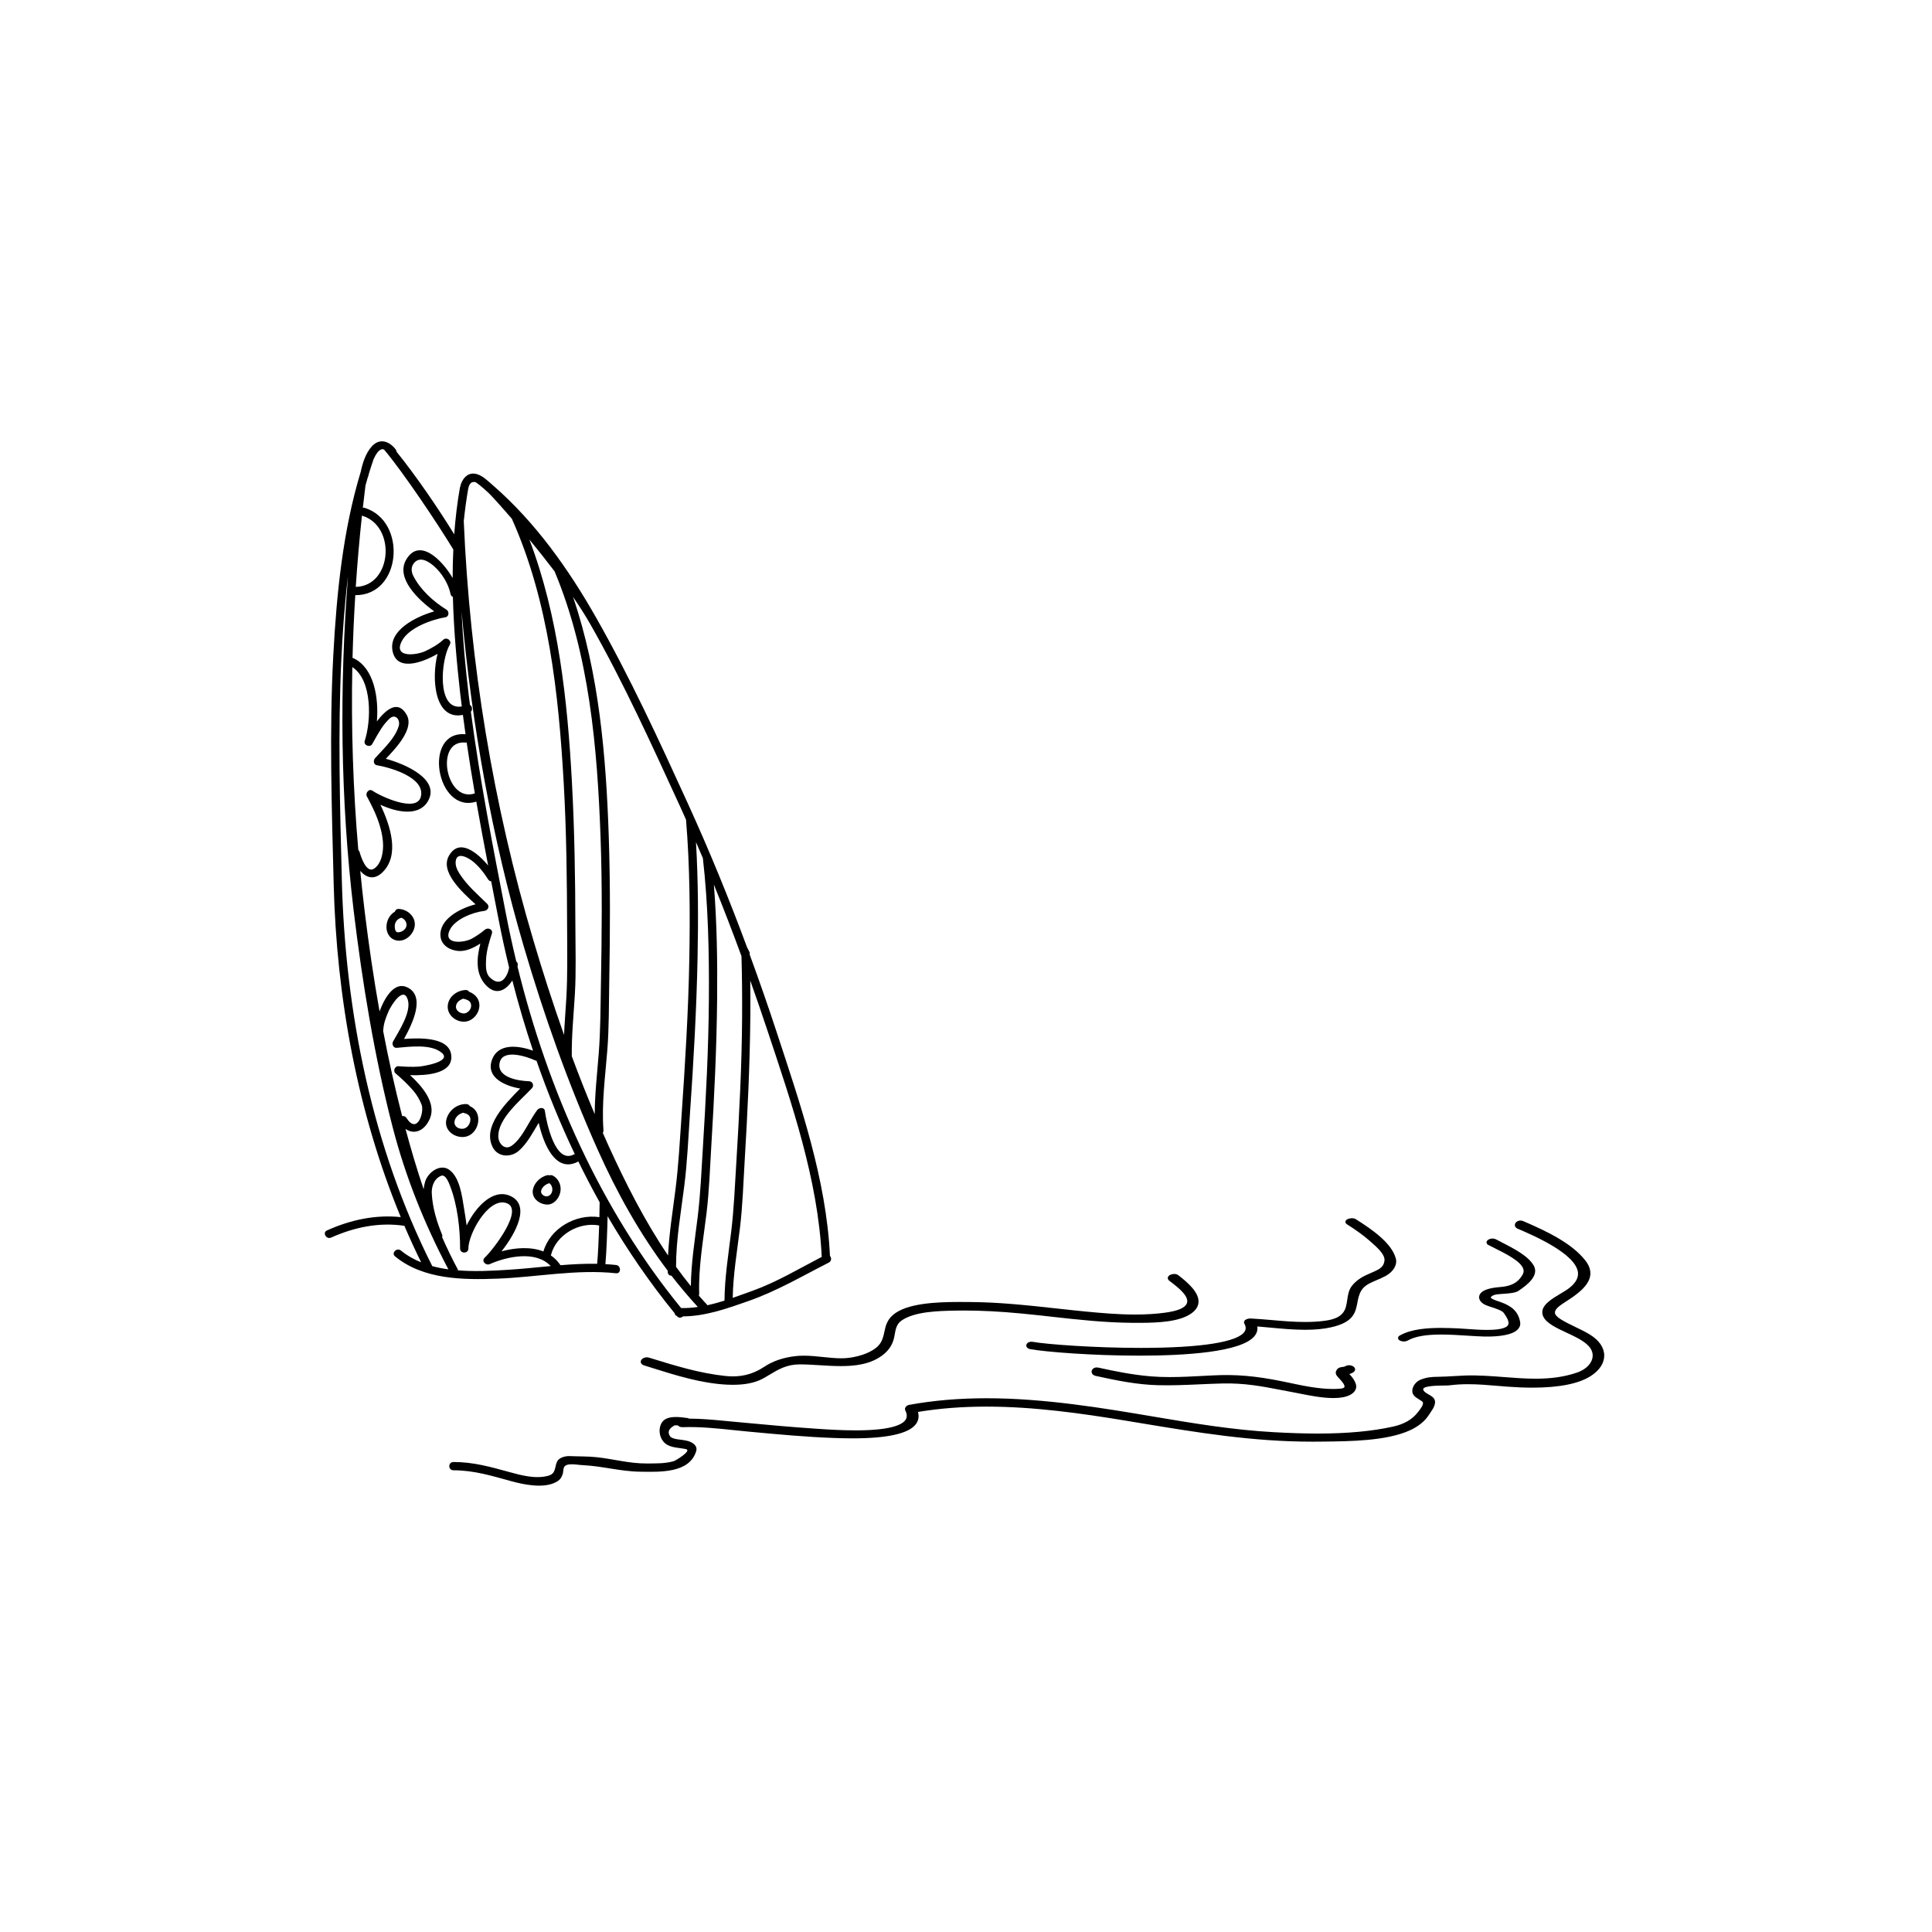 <?xml version="1.0" encoding="utf-8"?>
<!-- Generator: Adobe Illustrator 24.2.3, SVG Export Plug-In . SVG Version: 6.00 Build 0)  -->
<svg version="1.1" id="Layer_1" xmlns="http://www.w3.org/2000/svg" xmlns:xlink="http://www.w3.org/1999/xlink" x="0px" y="0px"
	 viewBox="0 0 700 700" style="enable-background:new 0 0 700 700;" xml:space="preserve">
<style type="text/css">
	.st0{fill:#F9834E;}
</style>
<g>
	<path className="st0" d="M576.11,483.58c-1.65-1.02-3.5-1.91-5.29-2.77c-1.86-0.89-3.77-1.82-5.44-2.88c-1.33-0.84-2-1.65-2-2.4
		c0-1.25,1.82-2.57,3.78-3.82c4.28-2.71,8.33-5.72,8.98-9.34c0.34-1.87-0.26-3.79-1.77-5.71c-4.82-6.13-13.68-10.47-22.54-14.25
		c-1.23-0.52-2.7,0.11-2.94,1.16c-0.12,0.52,0.08,1.22,1,1.62c5.23,2.23,21.16,9.02,21.84,15.89c0.22,2.22-1.19,4.35-4.19,6.33
		c-0.6,0.4-1.3,0.82-2.04,1.25c-3.03,1.8-6.46,3.85-6.68,6.49c-0.23,2.85,2.79,4.77,6.1,6.43c0.84,0.42,1.73,0.84,2.64,1.26
		c3.1,1.44,6.3,2.93,8.12,4.95c1.22,1.35,1.65,2.97,1.21,4.57c-0.61,2.17-2.68,4-5.69,5.01c-4.38,1.47-9.08,2.16-14.8,2.16
		c-3.79,0-7.67-0.3-11.42-0.59c-4.56-0.35-9.29-0.71-14-0.57c-1.44,0.05-2.86,0.13-4.26,0.22c-1.88,0.11-3.82,0.23-5.77,0.25
		c-2.29,0.01-4.13,0.19-6.22,1.03c-1.38,0.55-2.52,1.8-2.9,3.18c-0.27,0.95-0.13,1.83,0.39,2.47c0.55,0.68,1.31,1.14,2.05,1.59
		c0.32,0.2,0.65,0.4,0.96,0.62c0.2,0.14,0.31,0.31,0.34,0.52c0.14,0.9-0.99,2.33-1.66,3.19l-0.2,0.25c-2.02,2.61-4.95,4.3-8.96,5.19
		c-7.68,1.7-16.61,2.52-27.31,2.52c-4.75,0-9.8-0.16-15.88-0.49c-15.11-0.83-29.75-3.31-43.91-5.7c-17.39-2.94-39.04-6.6-60.15-6.6
		c-10.03,0-19.21,0.78-28.07,2.39c-0.61,0.11-1.13,0.46-1.38,0.92c-0.19,0.36-0.21,0.76-0.04,1.1c0.68,1.37,0.7,2.49,0.07,3.43
		c-1.16,1.73-5.24,3.8-18.12,3.8c-5.65,0-11.18-0.39-14.48-0.62l-1.38-0.1c-7.4-0.49-14.88-1.18-22.11-1.85
		c-2.02-0.19-4.04-0.37-6.06-0.56c-0.98-0.09-1.96-0.18-2.96-0.28c-4.37-0.42-8.88-0.84-13.34-0.85c-0.17-0.11-0.38-0.2-0.65-0.23
		c-2.66-0.35-7.49-1.09-9.2,1.69c-1.44,2.34-0.88,5.88,1.38,7.63c2.02,1.55,4.98,1.43,7.39,1.96c2.22,0.5-3.61,4.12-4.48,4.38
		c-3.09,0.9-6.61,0.8-9.81,0.82c-6.24,0.03-11.91-1.6-18.03-2.27c-3.24-0.35-6.53-0.25-9.79-0.4c-1.54-0.07-3.89,0.48-4.6,2
		c-0.99,2.12-0.31,4.35-3.27,5.14c-4.59,1.22-9.67-0.17-14.09-1.38c-6.86-1.88-12.97-3.62-20.16-3.62c-2.04,0-2.04,3,0,3
		c7.47,0,13.89,2.03,20.98,3.96c4.6,1.26,11.66,2.71,16.14,0.33c1.33-0.7,1.9-1.44,2.4-2.8c0.55-1.47-0.35-3.37,2.59-3.64
		c1.51-0.14,3.22,0.22,4.74,0.29c7,0.32,13.75,2.3,20.8,2.37c6.98,0.08,17.81,0.65,20.27-7.44c0.59-1.92-1.2-3.13-2.86-3.64
		c-1.32-0.41-2.8-0.46-4.16-0.7c-0.8-0.14-1.65-0.35-2.3-0.85c-1.22-1.6-0.71-2.98,1.51-4.16c0.39-0.02,0.77,0,1.15,0
		c0.33,0.38,0.88,0.66,1.66,0.66l0.13,0c6.09-0.23,12.35,0.43,18.39,1.06c1.74,0.18,3.48,0.36,5.19,0.52l1.27,0.12
		c9.76,0.91,19.85,1.85,29.88,2.21c1.77,0.06,4.13,0.14,6.78,0.14c12.62,0,20.34-1.72,22.93-5.11c0.97-1.27,1.24-2.77,0.79-4.46
		c7.84-1.3,15.97-1.93,24.84-1.93c17.2,0,34.36,2.44,50.33,5.07l4.88,0.81c21.11,3.5,41.06,6.82,62.82,6.82c0.82,0,1.65,0,2.48-0.01
		l1.62-0.02c9.62-0.1,22.8-0.24,31.2-4.05c3.14-1.42,5.51-3.35,7.02-5.73c0.13-0.21,0.29-0.44,0.46-0.68
		c1.07-1.57,2.7-3.95,0.87-5.62c-0.43-0.39-1-0.72-1.55-1.03c-0.61-0.35-1.24-0.71-1.56-1.1c-0.23-0.28-0.47-0.68-0.33-0.94
		c0.55-1.07,5.15-1.13,7.36-1.16c0.98-0.01,1.75-0.02,2.21-0.08c2.09-0.27,4.27-0.4,6.66-0.4c3.62,0,7.12,0.3,10.83,0.61
		c1.14,0.1,2.28,0.19,3.43,0.28c3.16,0.24,6.19,0.36,9,0.36c9.83,0,17.01-1.45,21.34-4.31c3.09-2.04,4.77-4.66,4.73-7.39
		C581.21,488.26,579.38,485.6,576.11,483.58z"/>
	<path className="st0" d="M508.62,486.04c0.53,0,1.03-0.12,1.44-0.35c2.61-1.47,6.46-2.16,12.12-2.16c3.14,0,6.33,0.21,9.42,0.4
		c2.18,0.14,4.23,0.27,6.06,0.32c0.4,0.01,0.8,0.01,1.2,0.01c4.04,0,9.26-0.48,11.21-2.76c0.67-0.79,0.9-1.72,0.67-2.76
		c-0.76-3.47-2.82-5.5-7.12-7l-0.54-0.18c-0.83-0.28-2.78-0.92-2.97-1.46c0.62-1.05,2.22-1.16,4.06-1.29l1-0.07
		c1.63-0.12,3.87-0.29,4.99-1.04c3.39-2.25,7.64-5.66,5.47-9.28c-2.07-3.45-7.11-6.04-11.98-8.54c-0.56-0.29-1.12-0.58-1.67-0.86
		c-0.35-0.18-0.76-0.28-1.19-0.28c-0.91,0-1.96,0.44-2.16,1.17c-0.05,0.17-0.13,0.76,0.66,1.18c0.66,0.34,1.4,0.71,2.17,1.1
		c4.03,2.01,9.56,4.76,10.46,7.56c0.22,0.69,0.15,1.35-0.22,2.01c-1.14,2.02-2.97,4.13-7.97,4.54c-2.02,0.17-3.68,0.39-5.22,0.96
		c-2.23,0.82-2.59,2.05-2.6,2.71c-0.03,1.15,0.92,2.26,2.48,2.91c0.63,0.26,1.37,0.51,2.16,0.77c1.75,0.58,3.73,1.23,4.3,2.06
		l0.12,0.17c0.79,1.16,1.61,2.37,1.6,3.53c-0.01,1.62-2.62,2.44-7.74,2.44c-2.53,0-5.29-0.2-7.51-0.36c-1.18-0.08-2.25-0.16-3.1-0.2
		c-1.96-0.08-4.07-0.16-6.15-0.16c-4.31,0-10.54,0.28-14.85,2.72c-0.77,0.43-0.71,0.97-0.65,1.18
		C506.77,485.69,507.75,486.04,508.62,486.04z"/>
	<path className="st0" d="M485.61,503.14c-0.85,0.07-1.75,0.11-2.67,0.11c-5.23,0-10.79-1.17-15.69-2.21c-0.91-0.19-1.81-0.38-2.69-0.56
		c-9.75-1.98-16.82-2.57-25.24-2.14c-1.03,0.05-2.07,0.11-3.12,0.16c-4.04,0.22-8.22,0.44-12.31,0.44c-2.54,0-4.81-0.08-6.93-0.26
		c-6.78-0.56-13.34-1.92-18.96-3.16c-0.21-0.05-0.42-0.07-0.62-0.07c-1.11,0-1.78,0.7-1.86,1.39c-0.08,0.66,0.35,1.43,1.5,1.68
		c7.8,1.71,14.87,3.15,22.46,3.36c5.07,0.14,10.21-0.09,15.18-0.31c2.71-0.12,5.5-0.25,8.25-0.31c8.02-0.19,14.25,1.01,21.51,2.41
		c1.41,0.27,2.84,0.55,4.32,0.82c0.63,0.12,1.36,0.26,2.15,0.42c3.44,0.69,8.15,1.63,12.23,1.63c2.56,0,4.51-0.36,5.97-1.1
		c1.96-1,2.72-2.54,2.08-4.22c-0.41-1.08-1.14-2.19-2.17-3.27c-0.04-0.04-0.07-0.08-0.11-0.11c0.35-0.09,0.83-0.25,1.37-0.59
		c0.84-0.53,0.75-1.17,0.67-1.41c-0.22-0.68-1.13-1.19-2.12-1.19c-0.52,0-1.02,0.14-1.43,0.4c-0.21,0.13-0.55,0.17-0.92,0.22
		c-0.64,0.08-1.45,0.17-1.99,0.85c-1.1,1.36-0.16,2.35,0.52,3.08l0.14,0.15c0.63,0.66,2.3,2.42,1.98,3.21
		C486.99,502.86,486.46,503.07,485.61,503.14z"/>
	<path className="st0" d="M413.27,488.37c-16.49,0-33.81-1.27-38.96-2.18c-1.52-0.27-2.39,0.49-2.46,1.22
		c-0.05,0.53,0.31,1.22,1.51,1.43c5.55,0.98,22.34,2.34,39.42,2.34c16.46,0,37.07-1.24,41.79-7.14c0.83-1.04,1.16-2.2,0.97-3.44
		c1.49,0.12,3.02,0.26,4.57,0.41c4.2,0.39,8.55,0.8,12.8,0.8c3.6,0,6.67-0.3,9.4-0.91c8.15-1.82,8.83-5.41,9.49-8.89
		c0.28-1.49,0.57-3.02,1.45-4.45c1.15-1.87,3.17-2.73,5.51-3.73c1.07-0.46,2.17-0.92,3.29-1.53c2.83-1.53,4.31-4.09,3.67-6.37
		c-1.51-5.38-7.82-9.98-14.43-14.16c-0.39-0.25-0.91-0.38-1.49-0.38c-0.95,0-2.08,0.38-2.3,1.08c-0.06,0.2-0.13,0.69,0.53,1.12
		c3.38,2.14,5.92,3.98,7.99,5.79l0.55,0.48c2.25,1.96,5.33,4.64,5.05,6.92c-0.31,2.45-1.93,3.16-5.15,4.55l-1.11,0.49
		c-2.38,1.05-4.12,2.32-5.47,3.99c-1.23,1.52-1.5,3.36-1.76,5.15c-0.5,3.41-0.97,6.64-8.11,7.58c-2.22,0.3-4.56,0.44-7.16,0.44
		c-4.04,0-8.14-0.35-12.1-0.7c-2.47-0.21-5.03-0.43-7.52-0.56c-1.06-0.06-2,0.3-2.36,0.86c-0.2,0.31-0.21,0.68-0.02,1.01
		c0.6,1.07,0.63,2.01,0.09,2.86C448.52,486.26,435.14,488.37,413.27,488.37z"/>
	<path className="st0" d="M233.36,494.71c1.12,0.34,2.25,0.7,3.39,1.06c8.11,2.54,17.31,5.43,26.52,5.91c0.75,0.04,1.5,0.06,2.26,0.06
		c4.45,0,8.08-0.74,10.78-2.2c0.89-0.48,1.75-0.99,2.59-1.5c3.18-1.9,6.18-3.69,10.86-3.7c2.27,0,4.64,0.15,7.14,0.3
		c2.54,0.16,5.17,0.32,7.73,0.32c4.8,0,10.91-0.49,15.54-4.27c2.07-1.7,3.28-3.67,3.82-6.2c0.07-0.33,0.13-0.68,0.19-1.03
		c0.32-1.81,0.65-3.69,2.39-4.94c4.68-3.36,13.56-3.54,19.43-3.66c1.12-0.02,2.24-0.03,3.36-0.03c6.31,0,13.08,0.35,20.72,1.08
		c3.67,0.35,7.41,0.77,11.03,1.17c9.42,1.05,19.16,2.13,28.9,2.2l0.41,0c0.78,0.01,1.61,0.01,2.47,0.01
		c6.95,0,14.62-0.41,18.82-3.46c1.66-1.21,2.52-2.62,2.54-4.19c0.06-3.4-3.64-6.75-7.27-9.57c-0.41-0.32-0.96-0.49-1.57-0.49
		c-0.88,0-1.96,0.4-2.24,1.14c-0.08,0.22-0.2,0.77,0.47,1.3l0.62,0.48c2.6,2,6.95,5.34,5.68,7.91c-0.76,1.53-3.27,2.57-7.68,3.18
		c-3.37,0.47-6.96,0.69-10.98,0.69c-6.25,0-12.51-0.56-17.88-1.08c-3.51-0.34-7.01-0.73-10.52-1.11
		c-10.21-1.12-20.77-2.28-31.34-2.34l-1.13-0.01c-0.94-0.01-1.95-0.01-3.01-0.01c-8.53,0-18.95,0.53-23.8,4.65
		c-2.26,1.92-2.73,4.09-3.18,6.19c-0.37,1.73-0.73,3.37-2.06,4.87c-2.37,2.66-8.13,4.68-13.49,4.7c-2.18,0-4.48-0.24-6.7-0.47
		c-2.28-0.24-4.63-0.48-6.94-0.48c-1.11,0-2.12,0.05-3.09,0.17c-4.43,0.51-8.13,1.79-11.31,3.9c-4.19,2.79-8.72,3.86-13.98,3.29
		c-9.38-1-18.13-3.7-26.59-6.31l-1.1-0.34c-1.33-0.41-2.83,0.3-3,1.33C232.1,493.74,232.36,494.4,233.36,494.71z"/>
</g>
<g>
	<path className="st0" d="M300.71,455.04c-1.31-27.7-10.71-54.9-19.3-81.04c-3.09-9.42-6.36-18.79-9.77-28.11
		c-0.01-0.28-0.01-0.55-0.02-0.83c-0.31-0.62-0.63-1.23-0.95-1.84c-6.53-17.61-13.64-35-21.44-52.09
		c-10.4-22.81-20.99-45.81-33.39-67.61c-9.94-17.47-21.78-34.14-36.92-47.4c-2.51-2.16-4.5-4.25-7.04-4.51
		c-2.7-0.28-4.39,1.99-5.05,4.31c-0.05,0.18-0.06,0.34-0.05,0.5c-0.03,0.01-0.07,0.02-0.1,0.02c-1.01,5.67-1.68,11.39-2.11,17.15
		c-5.61-9.17-13.95-21.35-20.86-29.88c-0.02-0.29-0.12-0.59-0.34-0.87c-2.35-3.04-5.83-4.24-8.67-1.09
		c-2.17,2.41-3.33,5.94-3.98,9.12c-6.49,21.39-8.75,44.15-9.95,66.36c-1.5,27.7-0.57,55.47,0.13,83.18
		c1.03,40.91,8.58,82.52,24.3,120.57c-9.26-0.94-18.22,1-26.73,4.83c-1.76,0.79-0.24,3.38,1.51,2.59
		c8.28-3.72,17.29-5.61,26.35-4.29c0.06,0.01,0.12,0.01,0.18,0.01c1.91,4.47,3.94,8.89,6.08,13.25c-2.63-1.07-5.1-2.45-7.32-4.27
		c-1.48-1.21-3.62,0.89-2.13,2.12c10.24,8.4,24.58,8.54,37.17,8.06c14.2-0.54,28.67-3.5,42.88-1.95c1.92,0.21,1.91-2.79,0.01-3
		c-1.28-0.14-2.57-0.23-3.85-0.3c0.4-4.68,0.67-11.62,0.8-17.36c7.19,12.32,15.27,24.1,24.28,35.14c0.08,0.45,0.34,0.84,0.82,1.01
		c0.01,0.02,0.03,0.04,0.04,0.06c0.65,0.79,1.59,0.62,2.16,0.07c8.14-0.03,16.14-2.9,23.73-5.56c10.33-3.62,19.4-9,29.11-13.93
		C301.34,456.92,301.29,455.72,300.71,455.04z M268.88,368.36c-0.1,17.77-1.04,35.53-2.12,53.26c-0.5,8.2-0.84,16.42-1.83,24.58
		c-1.01,8.33-2.37,16.64-2.43,25.04c-2.03,0.64-4.09,1.21-6.15,1.67c-1.07-1.15-2.12-2.31-3.15-3.5c0.09-0.2,0.13-0.43,0.13-0.69
		c-0.3-9.75,1.48-19.45,2.65-29.1c0.99-8.17,1.25-16.45,1.75-24.66c1.08-17.69,1.93-35.4,2.1-53.12
		c0.13-13.61-0.08-27.51-1.18-41.33c3.49,8.58,6.81,17.22,10,25.92C268.86,353.77,268.92,361.1,268.88,368.36z M252.17,305.12
		c0.84,1.93,1.68,3.87,2.5,5.81c1.93,17.06,2.29,34.38,2.17,51.26c-0.12,17.94-1.08,35.88-2.18,53.78
		c-0.51,8.28-0.86,16.58-1.86,24.82c-1.02,8.38-2.4,16.75-2.49,25.2c-1.86-2.28-3.65-4.62-5.37-7.01c0.01-9.84,1.77-19.63,3-29.38
		c1.09-8.66,1.45-17.44,2.05-26.14c1.3-18.76,2.37-37.53,2.75-56.32C253.02,333.3,252.99,319.18,252.17,305.12z M246.5,292.4
		c0.7,1.52,1.37,3.06,2.06,4.58c1.4,16.85,1.49,33.9,1.19,50.55c-0.34,19.02-1.52,38.03-2.83,57.02
		c-0.61,8.77-1.06,17.58-2.17,26.31c-1.01,7.99-2.31,15.97-2.7,24.01c-8.46-12.48-15.34-26.09-21.56-39.72
		c-0.71-1.55-1.38-3.12-2.07-4.68c0.16-0.26,0.26-0.58,0.23-0.95c-0.72-9.7,0.64-19.43,1.4-29.09c0.64-8.17,0.54-16.43,0.69-24.62
		c0.32-17.66,0.41-35.33-0.18-52.98c-0.97-28.86-3.52-58.96-12.94-86.56c2.33,3.4,4.47,6.74,6.27,9.9
		C226.03,247.5,236.26,270.1,246.5,292.4z M207.17,382.69c-0.1-7.51,0.68-15.04,1.12-22.53c0.47-8.13,0.2-16.33,0.18-24.48
		c-0.04-17.55-0.31-35.1-1.27-52.63c-1.6-29.3-4.86-59.86-15.4-87.58c2.95,3.58,6.07,7.5,9.13,11.53
		c12.61,30.12,15.49,63.97,16.66,96.28c0.65,17.87,0.46,35.77,0.13,53.64c-0.15,8.26-0.15,16.55-0.79,24.79
		c-0.58,7.32-1.42,14.64-1.45,21.97C212.55,396.76,209.79,389.75,207.17,382.69z M169.69,176.81c0.01-0.03,0.02-0.05,0.03-0.08
		c0.37-1.33,0.95-2.33,2.46-2.07c0.34,0.06,2.59,1.8,4.96,4.06c0.8,0.76,4,4.23,8.31,9.23c13.35,29.75,16.95,63.45,18.79,95.65
		c1.01,17.74,1.19,35.52,1.24,53.29c0.02,8.21,0.19,16.44-0.28,24.64c-0.26,4.48-0.63,8.96-0.84,13.43
		c-4-11.28-7.67-22.67-11.06-34.12c-14.66-49.42-23.07-100.57-25.27-152.04C168.45,184.79,168.99,180.78,169.69,176.81z
		 M172.04,287.46c-10.5,3.6-14.66-19.4-3.45-18.42c0.18,0.02,0.34,0,0.49-0.04C169.98,275.16,170.98,281.31,172.04,287.46z
		 M160.6,231.79c-1.89,1.75-4.16,3-6.47,4.11c-3.01,1.44-11.7,2.67-8.59-3.54c2.45-4.89,10.84-7.87,15.87-8.73
		c1.34-0.23,1.38-2.12,0.36-2.74c-4.72-2.89-9.45-7.21-11.99-12.16c-0.8-1.56-0.95-3.31,0.22-4.72c2.18-2.64,5.39-0.51,7.27,1.14
		c2.81,2.48,5.25,6.41,5.98,10.1c0.11,0.56,0.44,0.88,0.84,1.01c0.3,11.68,1.34,23.36,2.63,34.85c0.18,1.62,0.4,3.24,0.6,4.86
		c-9.25,1.57-7.55-17.06-4.37-22.35C163.86,232.12,161.83,230.65,160.6,231.79z M131.36,186.9c12.29,3.88,10.67,25.43-2.46,25.74
		c0.57-8.62,1.32-17.24,2.24-25.83C131.21,186.84,131.28,186.88,131.36,186.9z M134.88,269.55c1.11-2.01,2.22-3.99,3.49-5.91
		c0.77-1.17,1.65-2.17,2.64-3.15c2.18-2.18,4.15,0.26,3.45,2.6c-1.35,4.5-5.55,8.23-8.6,11.65c-0.68,0.76-0.53,2.31,0.66,2.51
		c5.01,0.85,17.6,4.48,15.97,11.36c-1.44,6.07-14.71-0.14-17.5-2.1c-1.3-0.92-2.72,0.81-2.06,2.05c2.82,5.22,5.32,10.5,5.82,16.5
		c0.26,3.11-0.34,7.61-3.11,9.6c-2.91,2.09-4.95-4.5-5.34-5.93c-0.09-0.34-0.26-0.59-0.48-0.76c-1.9-22.04-2.61-44.17-2.17-66.27
		c7.34,4.8,6.84,19.63,4.5,26.7C131.6,270.02,134.07,271.03,134.88,269.55z M123.85,318.77c-0.67-26.59-1.43-53.19-0.18-79.77
		c0.47-10.03,1.19-20.18,2.42-30.26c-3.13,40.32-2.79,80.72,2.03,121.05c3.1,25.93,7.61,53.41,14.17,78.7
		c4.66,17.97,11.45,34.87,20.17,51.42c-1.98-0.27-3.94-0.65-5.84-1.17C134.85,415.63,125.06,366.81,123.85,318.77z M143.69,379.65
		c4.72-0.4,12.52-1.5,16.38,1.81c3.82,3.28-7.14,4.9-8.2,4.98c-2.5,0.18-5.03,0.07-7.52-0.13c-1.27-0.1-2.04,1.73-1.07,2.56
		c2.31,1.96,4.48,4,6.46,6.3c1.31,1.52,2.31,3.25,3.03,5.11c1.01,2.61-1.56,10.98-5.5,4.78c-0.39-0.61-1-0.78-1.56-0.67
		c-2.64-10.21-4.92-20.52-6.9-30.9c0.03-0.11,0.05-0.23,0.06-0.37c0.13-2.41,1.06-4.78,2.03-6.96c0.77-1.71,5.19-9.06,6.82-4.05
		c1.46,4.5-3.22,11.48-5.32,15.26C141.89,378.31,142.51,379.75,143.69,379.65z M164.97,460.19l1.04,0
		c-2.11-3.9-4.03-7.89-5.82-11.95c0.11-0.27,0.12-0.59-0.04-0.96c-1.94-4.71-3.46-9.8-3.71-14.91c-0.12-2.51,0.85-5.33,3.37-6.35
		c1.68-0.68,2.87,2.68,3.28,3.73c2.63,6.76,3.62,15.38,3.61,22.62c0,1.93,3,1.94,3,0.01c0.01-5.31,7-18.07,13.34-16.61
		c7.68,1.76-4.8,17.53-7.4,19.88c-1.36,1.23,0.36,3,1.81,2.36c6.43-2.83,16.74-4.98,22.08,0.71c-5.05,0.47-10.09,1.01-15.08,1.33
		C178.37,460.44,171.57,460.82,164.97,460.19z M203.08,458.41c-0.99-1.47-2.17-2.65-3.5-3.55c0.02-0.06,0.05-0.12,0.07-0.2
		c1.87-7.3,10.15-12.03,17.44-10.65c-0.15,4.99-0.39,10.02-0.73,13.88C211.95,457.81,207.51,458.05,203.08,458.41z M217.17,441
		c-8.52-1.28-17.85,4-20.28,12.43c-4.56-1.8-10.13-1.4-15.17-0.05c5.09-6.47,10.82-16.92,2.9-20.18
		c-6.1-2.51-12.29,4.09-15.55,10.81c-0.29-2.19-0.65-4.38-0.99-6.5c-0.67-4.17-1.52-11-5.33-13.69c-3.29-2.32-7.71,0.96-8.72,4.33
		c-0.27,0.89-0.43,1.81-0.53,2.74c-2.46-7.23-4.61-14.56-6.58-21.87c3.24,2.32,7.12,0.62,8.93-3.97c2.17-5.52-2.84-11.4-7.25-15.49
		c6.11,0.16,14.98-0.55,14.94-6.57c-0.05-7.17-10.79-7.03-17.15-6.56c3.17-5.77,7.85-15.52,1.14-18.72
		c-4.5-2.14-8.06,3.45-10.01,8.73c-2.14-12.06-3.92-24.18-5.4-36.31c-0.59-4.85-1.11-9.72-1.59-14.58c2.17,2.47,5.13,3.54,8.27,0.29
		c6.03-6.23,2.65-16.65-0.97-24.27c5.79,2.69,13.74,4.33,17.08-1.05c4.97-7.99-7.97-13.69-15.11-15.6
		c3.98-4.19,10.29-10.98,7.57-15.89c-3.12-5.63-7.5-2.01-10.82,2.35c0.74-8.77-1.11-19.42-8.46-22.89
		c-0.12-0.06-0.24-0.09-0.36-0.12c0.19-7.58,0.53-15.16,1-22.73c16.76,0.14,18.92-26.74,3.45-31.62c-0.26-0.08-0.5-0.09-0.71-0.05
		c0.3-2.69,0.62-5.38,0.95-8.06c0.29-1.04,0.57-2.07,0.88-3.1c0.09-0.14,0.17-0.31,0.2-0.52c0.04-0.19,0.09-0.38,0.13-0.58
		c0.54-1.77,1.11-3.52,1.7-5.27c0.21-0.45,0.42-0.89,0.66-1.32c0.5-0.9,1.21-1.98,2.24-2.31c0.31-0.1,0.62-0.06,0.92,0.07
		c7.1,8.42,19.52,27.02,25.1,36.22c-0.16,3.44-0.24,6.88-0.24,10.33c-3.94-6.75-12.14-14.76-16.85-6.63
		c-3.83,6.61,4.19,14.38,10.18,18.71c-6.98,2.01-16.59,6.97-15.11,14.37c1.49,7.43,10.46,4.42,16.31,1.01
		c-2.35,9.29-0.99,24.18,9.18,22.13c0.3,2.35,0.62,4.69,0.96,7.03c-0.02,0-0.04-0.01-0.06-0.01c-15.65-1.36-10.51,29.01,3.96,24.4
		c1.36,7.73,2.81,15.45,4.29,23.16c-3.99-4.77-10.51-10.1-14.22-3.51c-3.29,5.82,4.79,13.15,9.66,17.56
		c-5.83,1.5-13.24,5.48-12.71,11.57c0.3,3.41,3.63,5.2,6.68,5.35c2.64,0.13,5.37-1.13,7.77-2.72c-1.39,5.41-1.87,11.33,2.32,15.42
		c3.64,3.55,7.16,1.33,9.26-2.03c2.19,8.55,4.69,17.05,7.51,25.45c-5.41-1.95-12.99-2.88-15.02,3.72c-1.89,6.16,5,9.07,10.35,10
		c-5.51,5.6-13.75,13.85-9.93,21.28c1.91,3.72,6.7,3.74,9.52,1.2c3.14-2.83,4.97-6.55,7.13-10.07c1.67,7.43,5.97,18.35,14.19,14.1
		c0.06-0.03,0.11-0.07,0.17-0.11c2.44,5,5.02,9.94,7.72,14.8C217.24,437.31,217.21,439.13,217.17,441z M175.72,336.82
		c-1.5,1.27-3.09,2.33-4.8,3.28c-2.71,1.51-10.71,2.35-7.89-3.29c1.92-3.83,8.45-6.34,12.43-6.77c1.23-0.13,2.08-1.56,1.07-2.56
		c-3.55-3.48-7.33-6.71-10.04-10.94c-0.86-1.33-1.6-2.96-1.37-4.59c0.5-3.54,4.66-1.06,6.07,0.05c2.25,1.78,4.15,4.2,5.67,6.62
		c0.28,0.45,0.69,0.66,1.1,0.69c0.89,4.59,1.79,9.19,2.68,13.78c1.13,5.83,2.41,11.66,3.82,17.46c-0.6,3.46-3.07,7.4-6.99,3.58
		c-1.59-1.55-1.43-4.21-1.37-6.22c0.11-3.26,1.11-6.56,2.12-9.65C178.72,336.75,176.79,335.91,175.72,336.82z M191.67,391.75
		c-3.49-0.1-11.6-1.21-10.67-6.54c0.97-5.5,10.1-2.3,12.92-1c0.16,0.07,0.31,0.11,0.47,0.13c4.01,11.52,8.63,22.83,13.87,33.83
		c-0.13,0.03-0.27,0.07-0.41,0.14c-6.7,3.46-9.83-11.45-10.43-15.79c-0.2-1.46-2.07-1.24-2.74-0.37c-1.91,2.52-3.31,5.42-5.01,8.08
		c-1.14,1.79-2.44,3.53-4.16,4.81c-2.56,1.92-4.88-0.64-4.96-3.18c-0.2-6.59,8.08-13.18,12.16-17.57
		C193.62,393.35,193,391.79,191.67,391.75z M246.78,473.93c-29.18-35.74-48.27-78.99-59.27-123.69c0.03-0.23,0.06-0.45,0.08-0.67
		c0.04-0.55-0.18-0.94-0.52-1.18c-1.39-5.78-2.66-11.57-3.78-17.38c-4.71-24.29-9.48-48.57-12.68-73.11
		c0.68-0.76,0.46-2.05-0.32-2.46c-0.13-1.02-0.27-2.04-0.4-3.06c-1.22-10.13-2.2-20.42-2.64-30.74
		c3.69,40.96,11.02,82.08,22.52,121.27c7.35,25.05,16.11,49.76,26.77,73.61c6.96,15.58,15.2,30.38,25.4,43.91c0,0.14,0,0.27,0,0.41
		c0.02,0.95,0.66,1.38,1.34,1.36c3.01,3.89,6.2,7.67,9.56,11.33C250.83,473.83,248.81,473.98,246.78,473.93z M272.54,467.72
		c-2.31,0.83-4.66,1.7-7.06,2.52c0.14-8.45,1.59-16.85,2.61-25.22c0.98-8.09,1.23-16.29,1.72-24.42c1.06-17.52,1.9-35.06,2.05-52.61
		c0.04-4.22,0.03-8.46-0.03-12.72c2.15,6.05,4.24,12.11,6.26,18.2c8.77,26.35,18.3,53.96,19.64,81.93
		C289.38,459.72,281.45,464.53,272.54,467.72z"/>
	<path className="st0" d="M144.46,329.32c-0.76-0.03-1.22,0.42-1.38,0.98c-1.89,1.1-2.97,3.12-3.06,5.41c-0.09,2.56,1.5,4.83,4.1,5.1
		c3.12,0.32,5.94-2.62,6.17-5.54C150.55,331.97,147.53,329.44,144.46,329.32z M144.13,337.8c-1.02-0.01-1.12-1.67-1.1-2.35
		c0.05-1.32,0.9-2.48,2.15-2.85c0.08-0.02,0.15-0.06,0.22-0.09c1.03,0.38,1.8,1.27,1.89,2.45
		C147.41,336.59,145.63,337.82,144.13,337.8z"/>
	<path className="st0" d="M200.35,425.97c-0.44-0.24-0.86-0.25-1.22-0.11c-0.27-0.11-0.58-0.14-0.94-0.05c-2.4,0.62-4.61,2.7-5.1,5.17
		c-0.6,3.05,2.13,5.25,4.94,5.45c2.48,0.17,4.37-2.01,4.92-4.23C203.57,429.78,202.56,427.19,200.35,425.97z M198.43,433.41
		c-1.08,0.3-2.61-0.73-2.38-1.9c0.27-1.36,1.66-2.47,2.94-2.8c0.02,0,0.03-0.01,0.05-0.02C200.63,429.82,200.5,432.85,198.43,433.41
		z"/>
	<path className="st0" d="M170.23,400.78c-0.22-0.42-0.64-0.73-1.25-0.75c-3.34-0.11-6.31,2.22-7.2,5.41c-0.97,3.46,1.91,6.19,5.19,6.5
		C173.3,412.54,175.78,403.12,170.23,400.78z M170.4,406.08c-0.22,1.44-1.27,2.81-2.79,2.9c-1.85,0.11-3.37-1.19-2.85-3.03
		c0.4-1.43,1.68-2.45,3.08-2.79c0.12,0.06,0.25,0.12,0.41,0.15C169.7,403.61,170.64,404.51,170.4,406.08z"/>
	<path className="st0" d="M169.97,359.34c-0.23-0.39-0.64-0.66-1.24-0.64c-3.14,0.11-6.22,2.37-6.5,5.66c-0.29,3.34,2.9,5.97,6.1,5.81
		c2.67-0.13,4.87-2.43,5.29-4.99C174.08,362.4,172.44,360.23,169.97,359.34z M168.72,367.08c-1.38,0.47-3.38-0.59-3.51-2.1
		c-0.14-1.59,1.29-2.78,2.73-3.15c0.12,0.06,0.24,0.12,0.39,0.15c1.41,0.33,2.44,1,2.37,2.55
		C170.65,365.64,169.73,366.73,168.72,367.08z"/>
</g>
</svg>
